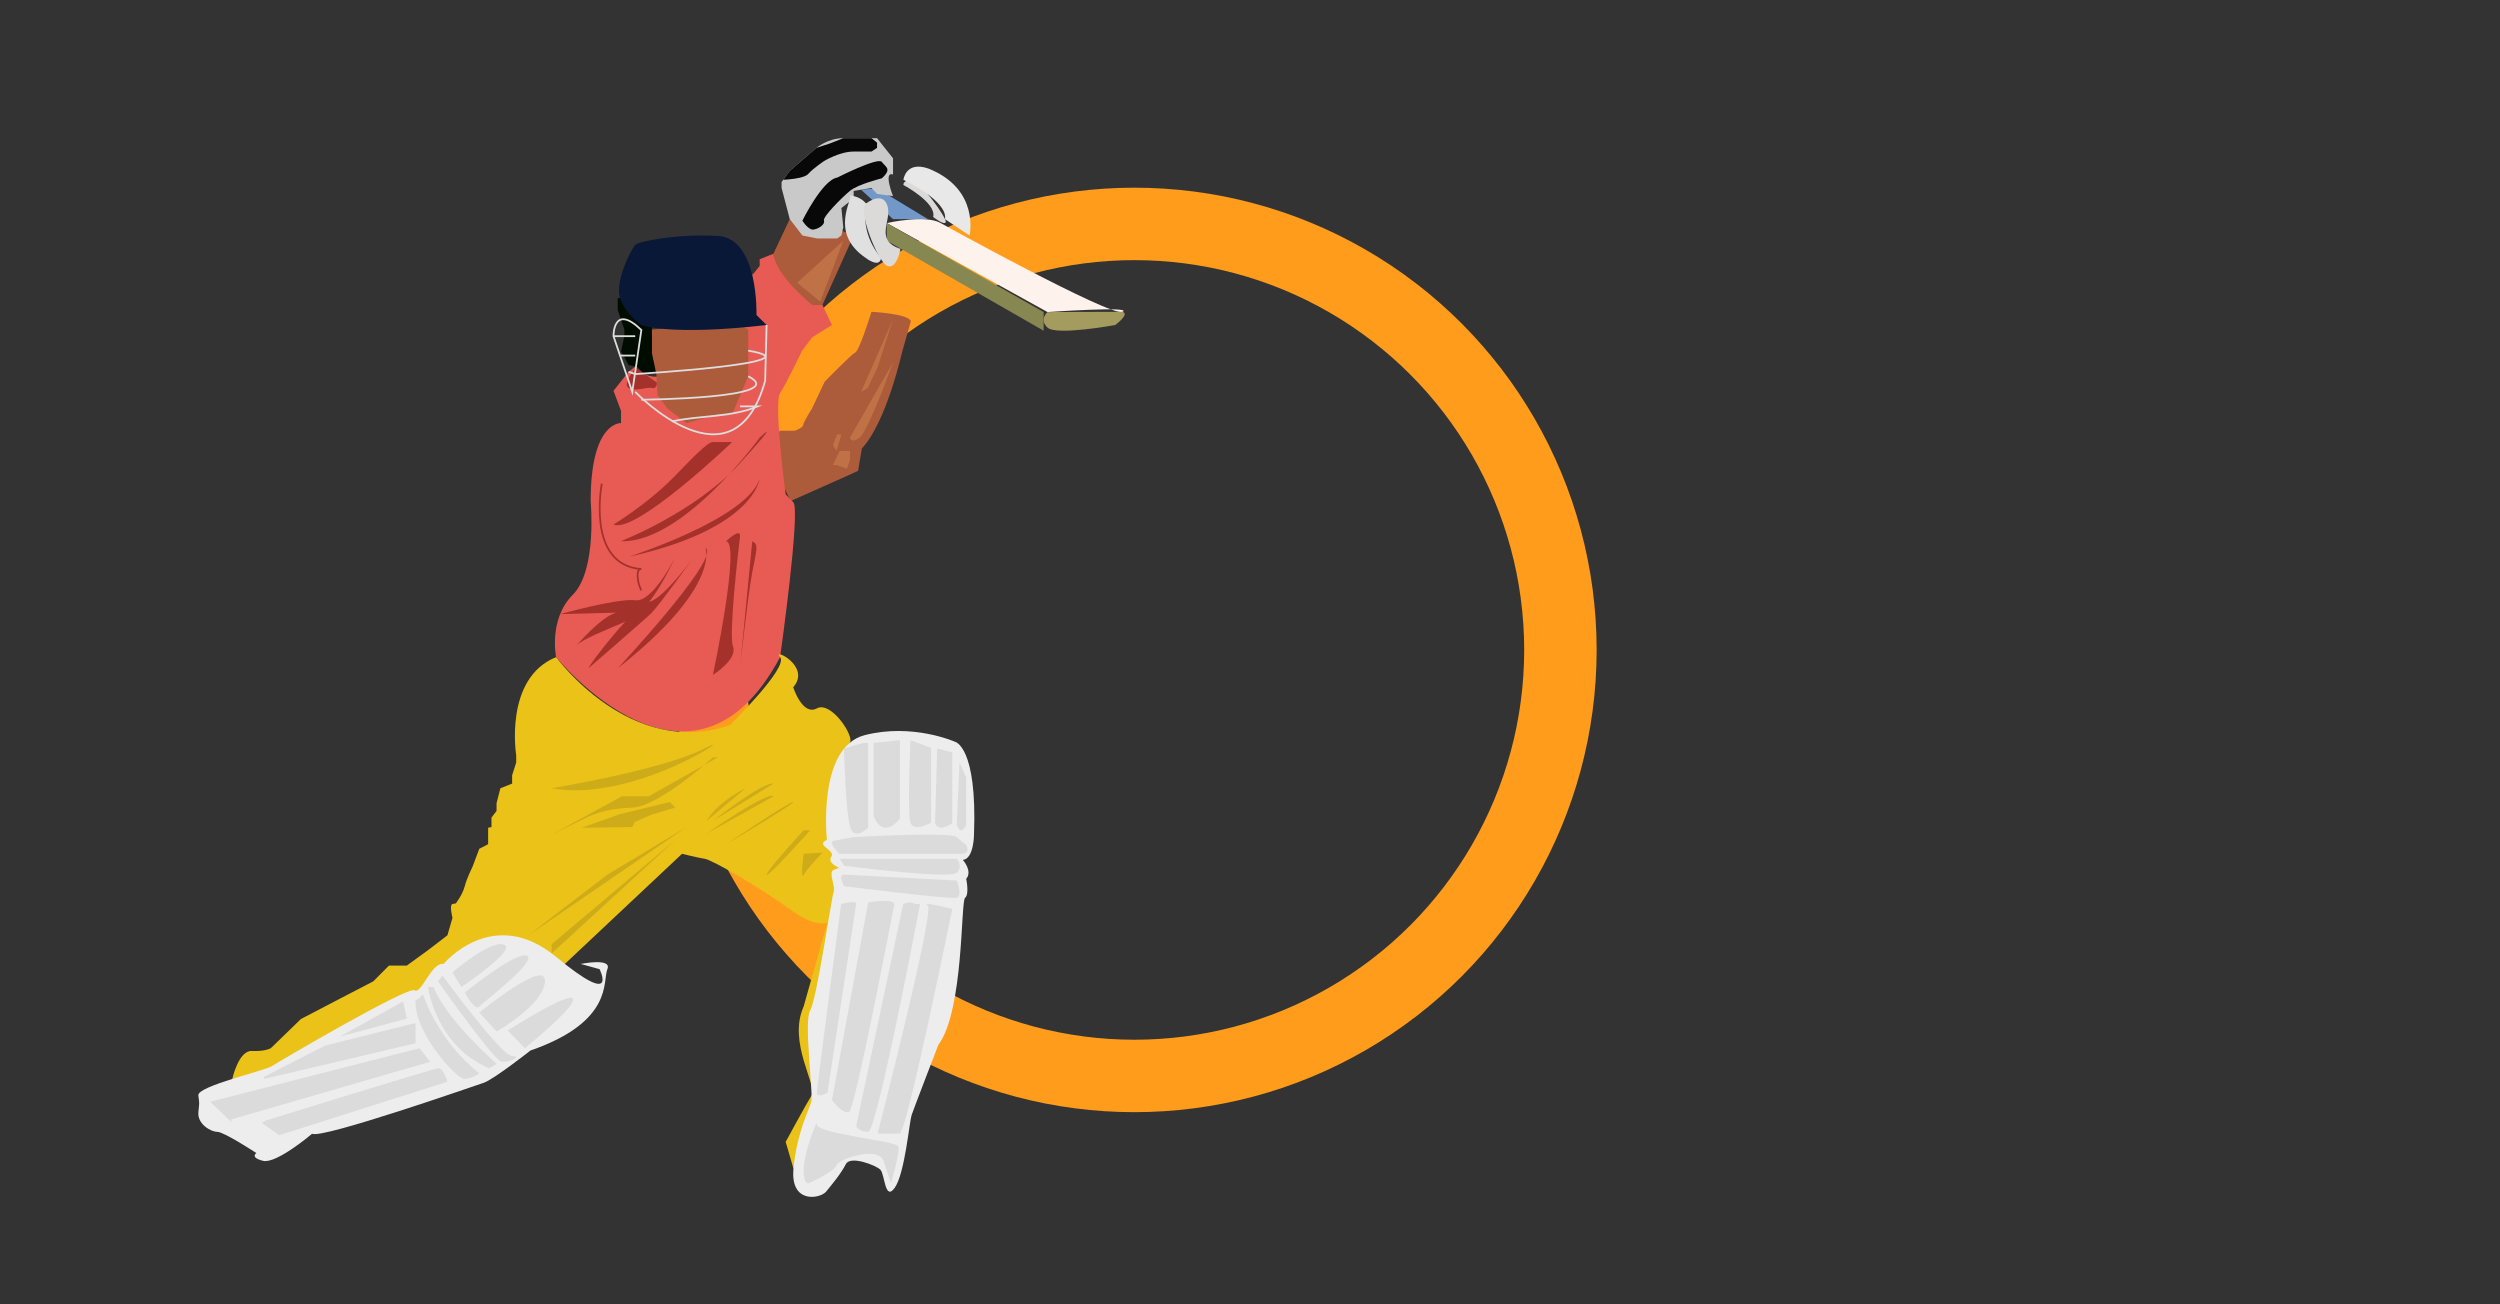 <?xml version="1.0" encoding="utf-8"?>
<!-- Generator: Adobe Illustrator 15.0.2, SVG Export Plug-In . SVG Version: 6.00 Build 0)  -->
<!DOCTYPE svg PUBLIC "-//W3C//DTD SVG 1.1//EN" "http://www.w3.org/Graphics/SVG/1.1/DTD/svg11.dtd">
<svg version="1.1" id="Layer_1" xmlns="http://www.w3.org/2000/svg" xmlns:xlink="http://www.w3.org/1999/xlink" x="0px" y="0px"
	 width="1380.281px" height="720px" viewBox="0 0 1380.281 720" enable-background="new 0 0 1380.281 720" xml:space="preserve">
<rect x="0" y="0" width="1380.281" height="720" fill="#333333" stroke="none"/>
<g id="Layer_2_1_">
</g>
<g id="Layer_1_1_">
	
		<ellipse fill="none" stroke="#FF9C1B" stroke-width="40" stroke-miterlimit="10" cx="626.317" cy="358.835" rx="235.206" ry="235.211"/>
	<path fill="#AC5B3B" d="M430.439,237.796h8.469c0,0,4.512-1.657,4.512-3.093s4.922-9.229,4.922-9.229l6.973-14.741
		c0,0,14.356-14.792,16.817-16.022c2.461-1.23,9.025-22.559,9.025-22.559s20.51,0.991,21.739,5.213l-4.921,17.346
		c0,0-8.614,38.557-22.149,52.913l-2.052,12.305l-5.332,2.461l-31.809,14.196C436.634,276.585,423.199,254.22,430.439,237.796z"/>
	<polyline fill="#AC5B3B" points="454.084,168.378 471.312,130.015 437.944,116.903 427.013,140.077 428.296,182.189 	"/>
	<polyline fill="#BF7246" points="465.595,132.898 440.138,156.102 452.868,166.533 	"/>
	<path fill="#E85B54" d="M454.084,168.378h-5.624c0,0-20.218-15.997-21.447-28.302l-7.591,3.076v3.692l-3.486,4.307l-43.001,33.788
		c4.528,5.462,4.093,13.909-0.965,18.969c-5.512,5.51-14.484,5.371-20.013,0c-0.417-0.408-0.844-0.795-1.279-1.176
		c-0.071-0.047-0.145-0.089-0.216-0.138l-3.435,2.701l-8.305,10.459l4.152,11.074v6.769c0,0-16.765-1.231-16.765,43.068
		c0,0,3.691,38.147-9.844,51.681c-13.537,13.537-9.23,34.455-9.23,34.455s74.447,92.29,123.668,0c0,0,11.477-81.214,7.277-85.522
		c-4.2-4.306-4.2-4.306-4.2-4.306s-6.767-50.453-3.077-55.989c3.692-5.538,12.135-23.381,12.135-23.381l5.624-7.382l10.876-6.769
		L454.084,168.378z"/>
	<path fill="#A5312B" d="M338.723,289.586c0,0,19.38-11.691,34.147-27.071c14.765-15.383,18.689-18.458,20.727-18.458
		c2.037,0,10.651,0,10.651,0S350.932,295.066,338.723,289.586z"/>
	<path fill="#A5312B" d="M342.722,298.815c0,0,41.223-15.997,65.833-43.068c24.611-27.072,10.867-14.151,10.867-14.151
		S377.175,300.045,342.722,298.815z"/>
	<path fill="#A5312B" d="M347.027,307.428c0,0,65.421-20.917,72.395-43.068C419.422,264.36,416.552,292.046,347.027,307.428z"/>
	<path fill="#A5312B" d="M309.267,339.072c0,0,31.609-8.88,41.453-7.649c9.845,1.23,22.15-23.995,22.15-23.995
		s-12.92,29.533-25.842,35.071c-12.92,5.537-25.841,10.459-28.918,14.15c-3.076,3.691,15.964-20.048,24.612-18.458"/>
	<path fill="#A5312B" d="M324.879,368.954c0.615-2.461,26.007-35.294,33.614-36.72c7.607-1.425,24.732-24.806,24.732-24.806
		s-19.584,27.072-23.275,30.763C356.257,341.884,324.879,368.954,324.879,368.954z"/>
	<path fill="#A5312B" d="M341.068,368.954c0,0,54.321-58.23,49.029-65.833C384.805,295.52,408.324,316.042,341.068,368.954z"/>
	<path fill="#A5312B" d="M400.863,298.833c0,0,8.307-8.017,7.691-2.481c-0.617,5.538-6.427,53.695-3.829,60.687
		c2.598,6.994-11.13,15.607-11.13,15.607S409.17,299.469,400.863,298.833z"/>
	<path fill="#A5312B" d="M408.555,368.954c0,0,4.308-39.991,6.768-52.912s3.692-15.343,0-17.208"/>
	<path fill="none" stroke="#A5312B" stroke-miterlimit="10" d="M332.263,267.028c0,0-8.858,44.952,21.84,47.167
		c-3.299-0.435-2.191,7.763-0.052,11.69"/>
	<path fill="#A5312B" d="M351.039,203.064c0,0-7.702,8.998-4.011,11.152c3.692,2.153,10.018-0.706,12.922,0
		c2.903,0.704,2.708-2.997,2.708-2.997"/>
	<polyline fill="#000C00" points="341.068,164.572 341.068,171.256 344.721,181.857 344.721,185.424 342.894,194.158 
		344.721,197.164 347.027,201.511 351.951,202.662 355.714,206.524 359.949,206.524 362.409,206.524 361.662,201.511 
		361.013,197.164 359.949,185.548 359.949,178.291 359.949,178.291 351.74,171.256 342.589,164.572 	"/>
	<path fill="#EAC218" d="M307.036,362.802c0,0,41.223,56.605,95.982,37.532c0,0,32.608-31.994,27.686-37.532
		c-4.921-5.537,17.557,4.922,7.241,16.613c0,0,5.066,15.998,13.064,11.689c7.997-4.308,21.171,15.953,18.11,19.074
		c-3.061,3.12,2.194,51.989,2.194,51.989l-7.691,42.742l-4.283,126.147l-21.25,14.149l-4.307-14.765
		c0,0,10.979-20.225,14.316-25.704c3.338-5.481-13.342-29.02-4.411-48.997l14.091-49.887c5.843-0.944-0.903,11.084-19.834-2.611
		c-18.93-13.695-44.771-28.461-48.77-29.077c-4-0.617-12.612-2.77-12.612-2.77l-64.692,60.808l-91.586,40.097l-63.987,23.381
		h-28.028c0,0,3.417-15.787,10.802-15.433c7.383,0.356,10.458-1.531,10.458-1.531l16.612-16.109l21.483-11.21l18.484-9.599
		l8.639-8.687h9.844l11.69-8.498l10.736-8.221l2.801-9.621c0,0-1.846-7.307,0-7.651c1.844-0.345,1.844-0.345,1.844-0.345
		s3.693-4.754,4.922-9.453c1.232-4.699,4.307-10.805,4.307-10.805l3.73-9.891l4.885-2.53v-9.098l1.845-0.371v-5.23l2.807-3.692
		V443.4l2.115-8.204l6.482-2.562v-4.614l2.242-7.076v-4C284.999,416.944,278.12,374.493,307.036,362.802z"/>
	<path fill="#CEAB19" d="M304.576,435.197c0,0,62.141-10.254,84.291-21.943C411.016,401.563,350.72,443.606,304.576,435.197z"/>
	<path fill="#CEAB19" d="M393.596,418.176c0,0-29.533,27.071-44.511,27.687c-14.978,0.616-21.746,3.692-27.899,6.769
		c-6.152,3.077-16.611,8.169-16.611,8.169l38.761-21.122h14.766l38.147-21.501"/>
	<polyline fill="#CEAB19" points="321.187,457 342.106,449.555 369.794,442.786 372.87,445.862 359.333,449.895 350.412,453.861 
		349.086,456.63 	"/>
	<polygon fill="#CEAB19" points="329.186,474.164 340.274,469.511 379.022,453.246 	"/>
	<polyline fill="#CEAB19" points="291.731,516.395 379.022,456.63 335.376,482.874 	"/>
	<polyline fill="#CEAB19" points="304.576,521.307 372.87,463.705 304.576,526.377 	"/>
	<path fill="#CEAB19" d="M390.097,453.246c0,0,4.921-9.641,21.533-18.049"/>
	<path fill="#CEAB19" d="M393.596,453.246c0,0,27.265-21.534,33.417-20.611"/>
	<path fill="#CEAB19" d="M390.097,460.22c0,0,33.838-23.654,36.916-20.544"/>
	<path fill="#CEAB19" d="M400.863,466.098c0,0,35.708-23.927,37.081-23.312C439.318,443.4,400.863,466.098,400.863,466.098z"/>
	<path fill="#CEAB19" d="M443.686,458.407c0,0-20.365,22.091-20.365,24.461c0,2.371,23.996-24.461,23.996-24.461"/>
	<path fill="#CEAB19" d="M454.084,470.712c0,0-8.492,8.852-10.398,12.304c-1.906,3.453,0-11.62,0-11.62"/>
	<path fill="#EDEDED" d="M456.545,463.705c0,0-5.537-51.067,20.918-57.835c26.457-6.768,49.837,3.691,49.837,3.691
		s12.306,2.461,10.46,51.067c0,0,0,13.536-6.152,14.151c0,0,5.537,6.153,1.845,10.459c0,0,1.845,8.614-0.615,10.46
		c-2.461,1.845-0.616,62.142-14.767,81.215c0,0-13.536,35.07-14.765,38.762c-1.232,3.689-3.692,31.993-9.229,39.991
		c-5.537,7.998-5.537-7.383-7.999-9.845c-2.46-2.461-16.611-7.997-19.073-3.076c-2.46,4.922-7.731,11.337-10.94,15.206
		c-3.211,3.867-19.823,6.944-17.977-12.746c1.845-19.687,8.613-32.607,9.845-36.916c1.231-4.307-4.307-44.298-0.615-50.451
		c3.691-6.152,11.688-62.142,12.919-65.218c1.231-3.076-3.075-11.074,0-12.305c3.077-1.23,3.077-1.23,3.077-1.23
		s-6.768-2.462-4.309-6.153C461.467,469.242,449.777,466.781,456.545,463.705z"/>
	<path fill="#DBDBDB" d="M466.059,413.298c0,0,9.56-3.12,11.405-3.12c1.846,0,1.846,0,1.846,0v46.76c0,0-7.383,7.384-9.844,0
		c-2.462-7.383-3.41-40.607-3.41-40.607"/>
	<path fill="#DBDBDB" d="M482.386,410.178l14.458-1.538v43.375c0,0-8.921,11.998-14.458-1.23V410.178z"/>
	<path fill="#DBDBDB" d="M502.69,408.64l11.382,4.307v41.223c0,0-9.537,5.538-11.382,0C500.844,448.632,502.69,408.64,502.69,408.64
		z"/>
	<path fill="#DBDBDB" d="M517.457,413.254l8.306,2.152v39.07c0,0-7.383,5.537-9.537,0L517.457,413.254z"/>
	<path fill="#DBDBDB" d="M529.762,420.944l1.075,2.42l2.617,5.885v26.15c0,0-2.769,6.767-5.229,0L529.762,420.944z"/>
	<path fill="#DBDBDB" d="M459.622,464.321l11.69-2.154c0,0,53.529-3.076,56.912,0c3.384,3.075,5.229,4.308,5.229,4.308
		s2.768,4.921-2.616,4.921c-5.383,0-5.383,0-5.383,0s-51.067,0-54.451,0c-3.383,0-7.691,0-7.691,0S458.084,466.167,459.622,464.321z
		"/>
	<path fill="#DBDBDB" d="M463.621,474.164h64.603c0,0,3.693,3.999,0,7.691c-3.691,3.692-62.166-3.846-62.166-3.846L463.621,474.164z
		"/>
	<path fill="#DBDBDB" d="M466.059,482.874l62.166,3.288c0,0,3.384,8.613,0,9.536c-3.383,0.923-62.166-6.413-62.166-6.413
		S462.292,482.673,466.059,482.874z"/>
	<path fill="#DBDBDB" d="M525.761,501.852c0,0-25.121,123.669-29.02,123.976c-3.896,0.307-12.202,0-12.202,0
		s31.685-123.054,27.687-125.821C508.227,497.236,525.761,501.852,525.761,501.852z"/>
	<path fill="#DBDBDB" d="M507.971,499.122c0,0-23.739,125.782-28.661,125.782s-6.626-3.077-6.626-3.077l26.006-122.705
		c0,0,3.997-1.88,6.46,0"/>
	<path fill="#DBDBDB" d="M493.769,499.122c0,0-21.534,112.862-24.919,114.707c-3.382,1.847-9.511-6.46-9.511-6.46l19.973-109.083
		C479.31,498.285,492.538,495.774,493.769,499.122z"/>
	<path fill="#DBDBDB" d="M472.684,499.122l-15.831,104.249c0,0-5.845,3.075-5.845,0c0-3.078,13.377-104.249,13.377-104.249
		S473.047,496.731,472.684,499.122z"/>
	<path fill="#DBDBDB" d="M446.701,653.206c0,0,14.306-6.461,15.152-9.845c0.844-3.383,23.347-11.074,26.093-2.152
		c2.746,8.921,3.977,11.997,3.977,11.997s5.229-17.228,3.999-20.304s-46.145-7.074-44.914-12.305
		c1.231-5.231-11.992,25.532-5.537,32.608"/>
	<path fill="#EDEDED" d="M244.894,532.203c0,0,27.073-32.813,62.143-3.896c35.071,28.918,23.996,6.769,23.996,6.769l-10.459-2.873
		c0,0,17.484-3.58,14.765,2.873c-2.717,6.454,3.692,28.916-42.453,44.913c0,0-20.303,15.997-25.842,17.843
		c-5.536,1.847-89.212,31.038-94.75,28.132c0,0-19.689,16.783-27.07,14.937c-7.384-1.846-3.693-4.297-3.693-4.297
		s-17.843-11.699-21.535-11.699c-3.69,0-11.073-4.387-10.46-10.807c0.617-6.42,0.544-4.303-0.036-9.36
		c-0.578-5.06,36.953-13.674,40.644-16.134c3.692-2.462,75.062-44.3,78.754-41.838C232.589,549.227,238.126,531.175,244.894,532.203
		z"/>
	<path fill="#DBDBDB" d="M249.817,536.922c0,0,20.303-17.843,28.302-15.382c8,2.462-23.381,23.38-23.381,23.38L249.817,536.922z"/>
	<path fill="#DBDBDB" d="M256.584,547.996c0,0,28.919-23.381,34.455-20.304c5.537,3.076-23.921,25.331-26.418,28.048
		C262.123,558.456,256.584,547.996,256.584,547.996z"/>
	<path fill="#DBDBDB" d="M264.621,559.07c0,0,36.878-30.231,36.262-17.27c-0.614,12.964-26.725,27.73-26.725,27.73L264.621,559.07z"
		/>
	<path fill="#DBDBDB" d="M279.424,569.53c0,0,0.886-0.57,2.386-1.511c7.834-4.92,32.389-19.965,34.456-16.621
		c2.461,3.98-26.457,27.319-26.457,27.319l-9.497-9.758"/>
	<path fill="#DBDBDB" d="M244.279,538.572c0,0,32.438,44.404,38.476,44.493c6.037,0.091-1.56,3.691-5.867,3.076
		c-4.307-0.614-35.07-44.341-35.07-44.341L244.279,538.572z"/>
	<path fill="#DBDBDB" d="M239.358,544.92h-3.077c0,0,4.308,32.608,33.84,44.913l4.037-2.46
		C274.159,587.373,246.125,562.763,239.358,544.92z"/>
	<path fill="#DBDBDB" d="M233.512,548.918c0,0,7.766,25.229,31.109,43.686c0,0-3.421,2.769-8.037,3.075
		c-4.615,0.308-28.917-26.728-27.071-44.279C229.42,553.837,233.512,548.918,233.512,548.918z"/>
	<path fill="#DBDBDB" d="M154.143,626.75l0.635-0.202l0.647-0.205l91.591-29.124c0,0-2.123-7.692-5.198-7.385
		c-3.077,0.308-95.366,28.917-95.366,28.917l-1.846,1.251L154.143,626.75z"/>
	<polyline fill="#DBDBDB" points="127.38,618.136 237.512,586.213 231.667,578.718 115.997,608.286 128.303,620.002 	"/>
	<polyline fill="#DBDBDB" points="145.837,595.681 229.414,575.99 229.414,564.819 179.678,577.221 145.837,594.448 	"/>
	<polygon fill="#DBDBDB" points="187.625,572.301 224.591,562.393 222.56,552.918 	"/>
	<polygon fill="#AC5B3B" points="359.949,181.915 390.097,179.454 408.586,179.454 413.104,181.915 413.104,193.604 
		413.104,207.756 404.248,228.675 396.25,228.675 379.022,233.597 368.563,225.599 363.025,218.215 362.409,206.524 
		359.949,195.143 	"/>
	<path fill="#0A1838" d="M354.104,179.454c0,0,15.543,6.152,69.144,0l-5.595-5.536c0,0,1.361-42.455-21.404-43.686
		c-22.766-1.229-43.684,3.077-45.53,4.922c-1.846,1.845-11.953,20.919-8.13,30.147C346.414,174.531,354.104,179.454,354.104,179.454
		z"/>
	<path fill="none" stroke="#DDDDDD" stroke-miterlimit="10" d="M338.723,185.606c0,0-0.307-18.526,15.381-3.417l-5.018,34.18
		L338.723,185.606z"/>
	<line fill="none" stroke="#DDDDDD" stroke-miterlimit="10" x1="338.723" y1="185.606" x2="350.72" y2="185.606"/>
	<line fill="none" stroke="#DDDDDD" stroke-miterlimit="10" x1="342.722" y1="196.313" x2="350.72" y2="196.313"/>
	<path fill="none" stroke="#DDDDDD" stroke-miterlimit="10" d="M347.027,205.294l3.692,1.23c0,0,102.617-6.152,62.384-12.92"/>
	<path fill="none" stroke="#DDDDDD" stroke-miterlimit="10" d="M354.052,220.676c0,0,83.288-0.615,59.051-12.921"/>
	<path fill="none" stroke="#DDDDDD" stroke-miterlimit="10" d="M371,232.667c15.405-3.377,32.632-2.147,47.399-8.299
		c-3.692,0-6.152,0-9.844,0"/>
	<path fill="none" stroke="#DDDDDD" stroke-miterlimit="10" d="M350.72,216.37c0,0,54.257,56.605,71.735-6.152l0.793-30.764"/>
	<path fill="#BF7246" d="M493.052,200.065c0,0-13.537,37.838-18.459,41.531c-4.921,3.692-5.332,0-5.332,0L493.052,200.065z"/>
	<polygon fill="#BF7246" points="469.261,248.978 463.519,248.978 459.826,256.773 461.877,256.773 467.621,258.822 469.261,253.9 	
		"/>
	<polyline fill="#BF7246" points="493.052,176.258 484.438,203.064 479.105,214.217 475.413,216.37 	"/>
	<polygon fill="#BF7246" points="464.543,239.798 461.877,248.978 459.826,245.698 462.186,239.798 	"/>
	<polyline fill="#7198C8" points="493.052,121.004 512.33,121.004 484.232,103.98 475.413,104.733 	"/>
	<path fill="#FEF2EC" d="M489.581,123.146c0,0,21.517-4.833,29.721,0c0,0,94.34,52.163,100.494,49.006
		c6.151-3.157-41.429,0.138-41.429,0.138L489.581,123.146z"/>
	<path fill="#A49B5F" d="M578.367,172.289c0,0-4.921,4.088,0,8.6c4.922,4.514,37.327-1.435,37.327-1.435s8.222-5.984,4.101-7.302"/>
	<polyline fill="#878851" points="576.18,172.289 489.581,123.146 489.581,132.898 576.18,182.58 	"/>
	<path fill="#C9C9C9" d="M436.036,120.946l-4.512-17.17v-3.28l4.512-6.153l14.767-12.717c0,0,6.206-5.333,14.792-5.333
		c8.586,0,18.635,0,18.635,0l5.538,6.974l3.283,4.1v9.025c0,0-2.462-1.286-2.462,2.228c0,3.513,2.462,9.667,2.462,9.667
		l-8.821-1.232l-3.075-3.28l-9.844,1.642v4.1l-6.769,5.333l1.053,10.664l-1.053,4.5l-2.358,1.652h-10.972l-8.203-1.652
		L436.036,120.946z"/>
	<path fill="#090809" d="M432.438,99.251c0,0,11.393-0.396,13.854-3.269c2.462-2.87,8.614-7.022,8.614-7.022
		s8.611-5.283,16.406-5.283c7.793,0,9.845,0,9.845,0l3.075-2.051v-2.872l-3.075-2.46h-15.562l-7.26,2.871l-7.532,2.461l-7.136,6.146
		l-7.631,6.57L432.438,99.251z"/>
	<path fill="#090809" d="M443.01,121.823c0,0,11.074-22.558,19.277-23.789c0,0,22.56-11.485,24.611-8.613
		c2.051,2.87,5.743,3.69,0,9.022c0,0-13.125,3.233-17.638,6.948c-4.511,3.718-15.137,14.382-14.356,16.432
		c0.782,2.053-2.874,4.512-5.743,4.922C446.292,127.157,443.01,121.823,443.01,121.823z"/>
	<path fill="#E0E0E0" d="M486.49,142.334c0,0-12.308-12.716-7.795-30.354c-0.458,2.115-0.82-2.898-9.433-4.114
		c2.051,1.653-11.893,20.521,8.613,34.468C477.875,142.334,485.669,148.486,486.49,142.334z"/>
	<path fill="#DBDAD9" d="M478.694,111.979c0,0,8.604-6.561,11.276,1.643c2.672,8.202-7.584,18.867,7.182,23.79
		c0,0-1.886,11.319-7.182,9.433C484.673,144.961,472.548,114.457,478.694,111.979z"/>
	<path fill="#DBDAD9" d="M498.794,102.134c0,0,18.457,9.845,16.405,17.639c0,0,6.153,4.922,6.974,2.873
		c0.82-2.053-14.763-23.82-19.277-23.395C498.382,99.674,498.794,102.134,498.794,102.134z"/>
	<path fill="#E8E8E8" d="M498.785,99.251c0,0,24.603,11.507,22.971,21.758l13.543,9.006c0,0,5.948-25.417-22.559-36.902
		C500.024,88.6,498.785,99.251,498.785,99.251z"/>
</g>
<g id="Layer_3">
</g>
</svg>
